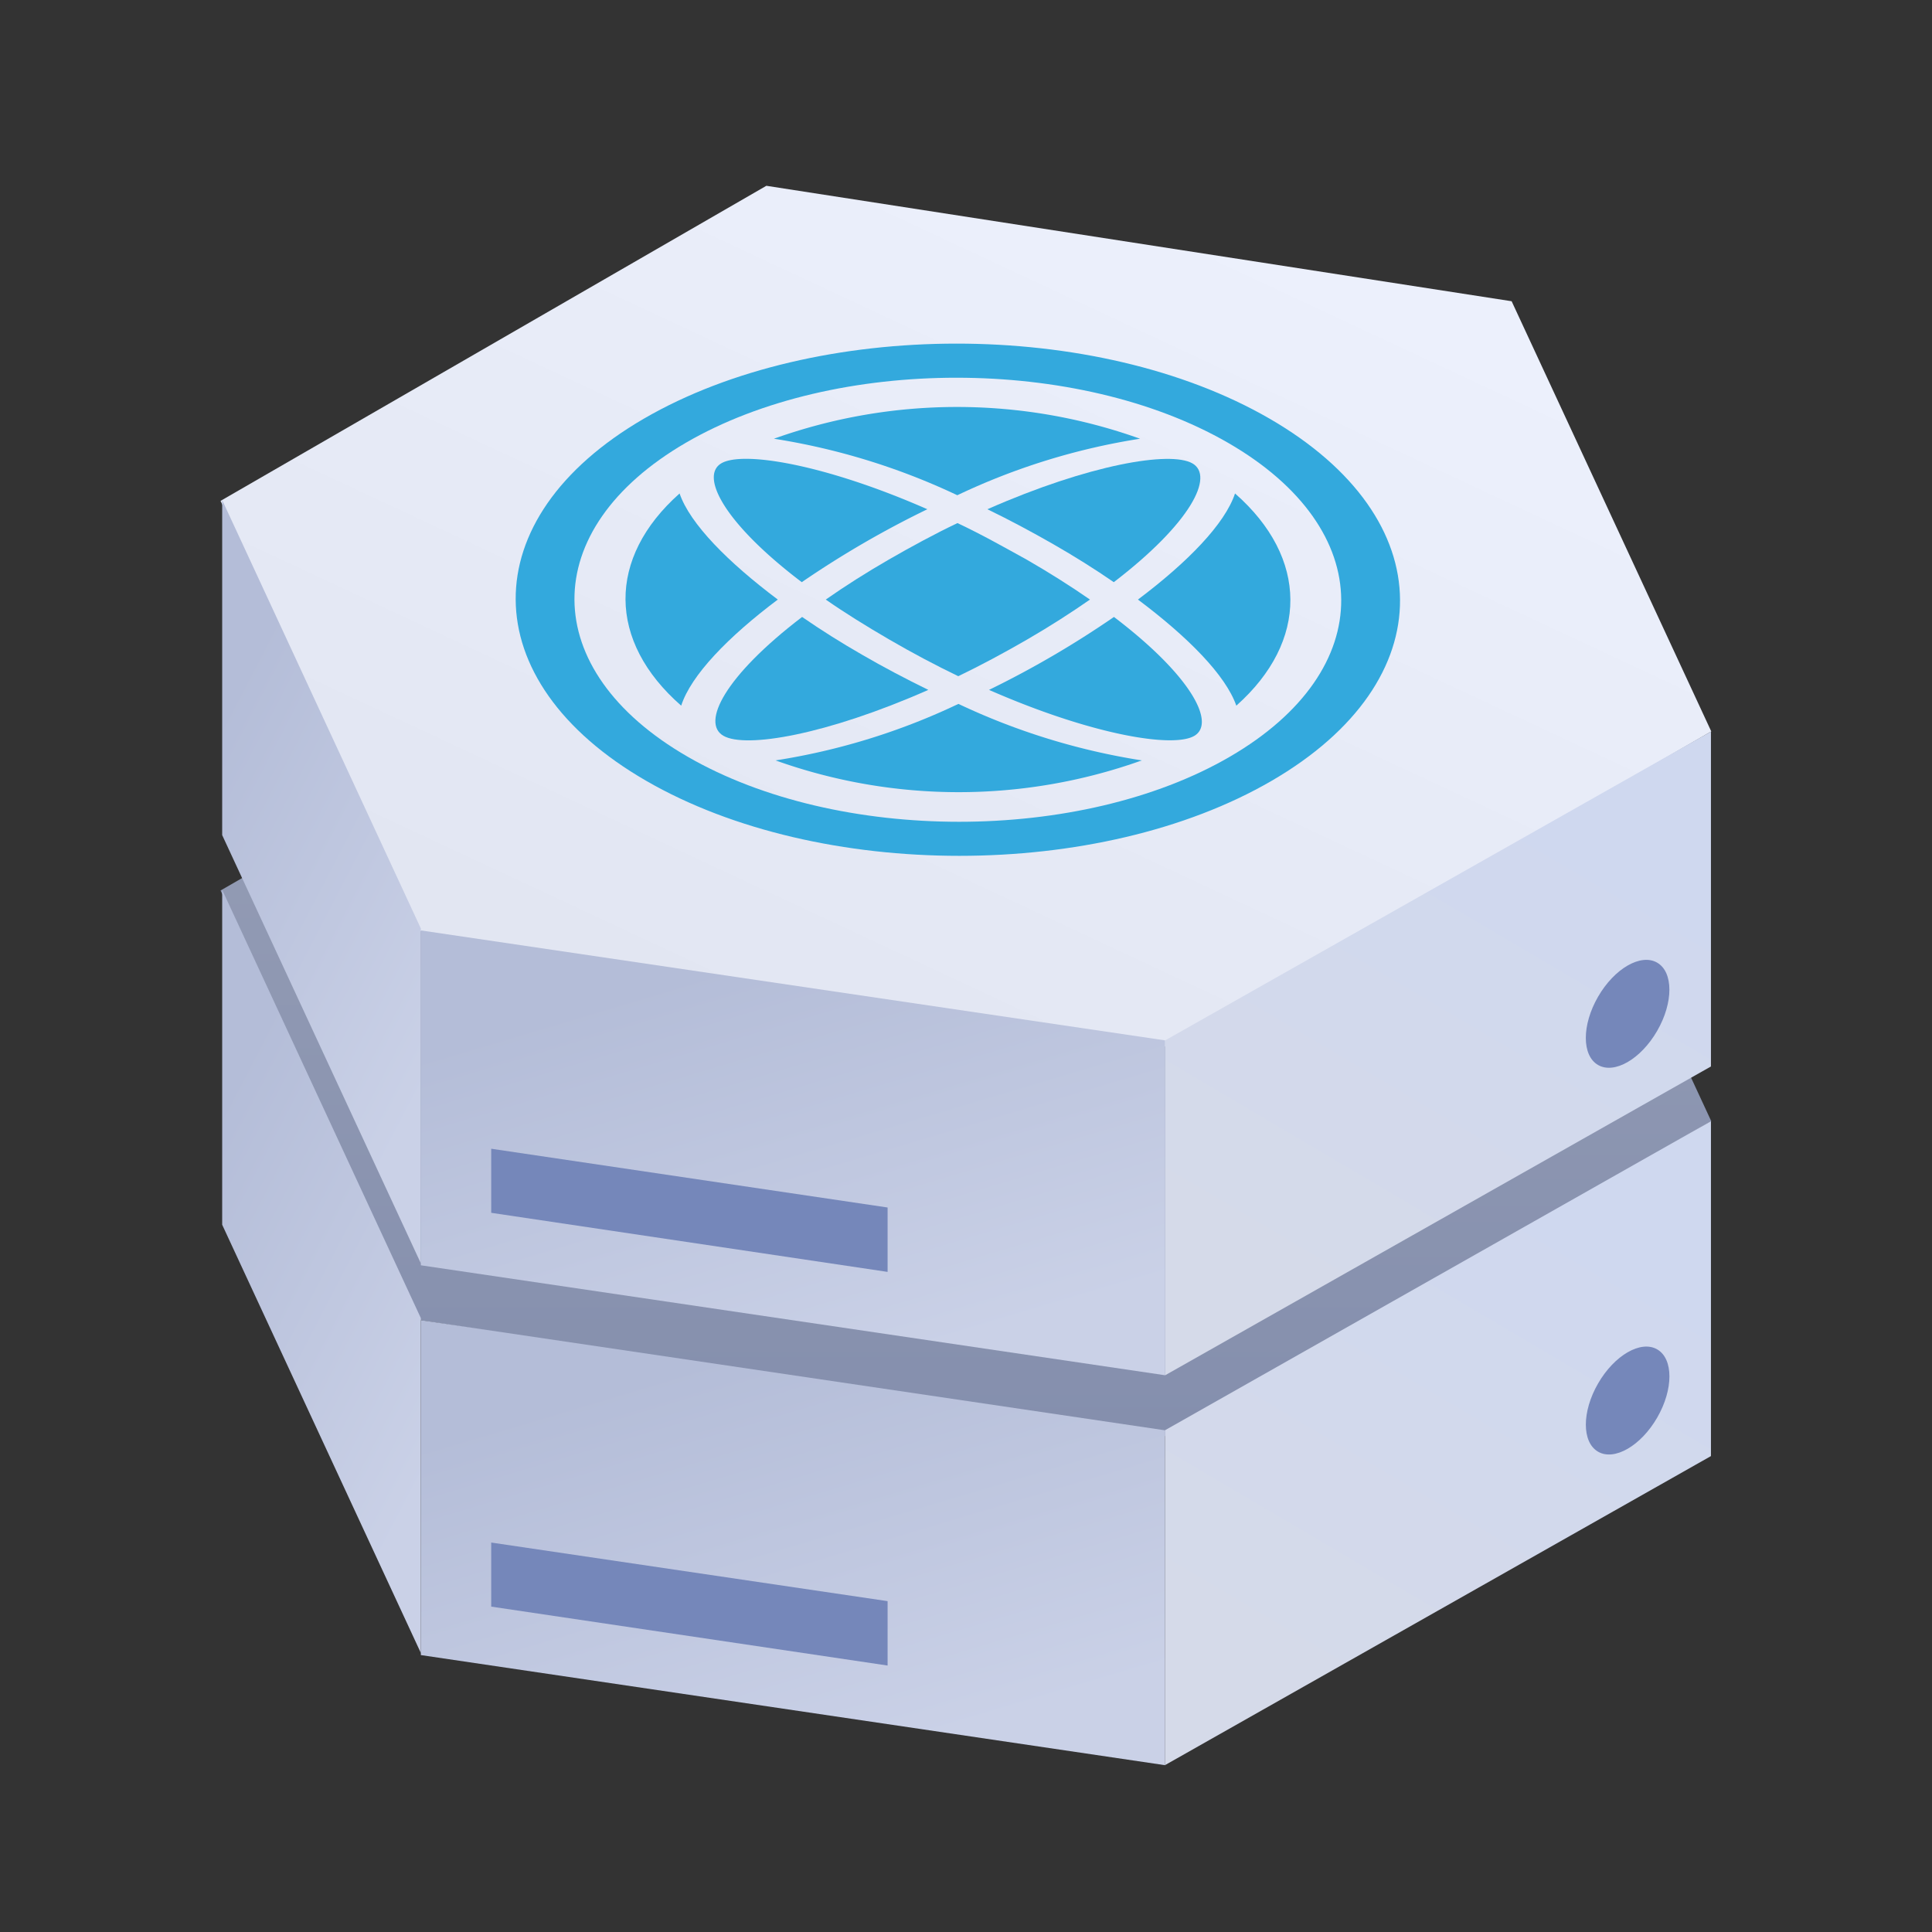 <svg id="图层_1" data-name="图层 1" xmlns="http://www.w3.org/2000/svg" xmlns:xlink="http://www.w3.org/1999/xlink" viewBox="0 0 120 120"><rect x="0" y="0" width="120" height="120" fill="#333333" stroke="none"/><defs><style>.cls-1{fill:none;}.cls-2{clip-path:url(#clip-path);}.cls-3{fill:url(#未命名的渐变_13);}.cls-4{fill:url(#未命名的渐变_11);}.cls-5{fill:url(#未命名的渐变_11-2);}.cls-6{fill:#7587ba;}.cls-7{fill:url(#未命名的渐变_10);}.cls-8{fill:url(#未命名的渐变_6);}.cls-9{fill:url(#未命名的渐变_11-3);}.cls-10{fill:url(#未命名的渐变_11-4);}.cls-11{fill:url(#未命名的渐变_10-2);}.cls-12{isolation:isolate;}.cls-13{fill:#33a9dd;}</style><clipPath id="clip-path"><rect class="cls-1" width="120" height="120"/></clipPath><linearGradient id="未命名的渐变_13" x1="60" y1="-507.08" x2="60" y2="-585.21" gradientTransform="matrix(1, 0, 0, -1, 0, -483.74)" gradientUnits="userSpaceOnUse"><stop offset="0" stop-color="#9da4b9"/><stop offset="1" stop-color="#808bab"/></linearGradient><linearGradient id="未命名的渐变_11" x1="30.36" y1="-568.11" x2="10.85" y2="-557.96" gradientTransform="matrix(1, 0, 0, -1, 0, -483.74)" gradientUnits="userSpaceOnUse"><stop offset="0" stop-color="#cad1e7"/><stop offset="1" stop-color="#b4bdd8"/></linearGradient><linearGradient id="未命名的渐变_11-2" x1="53.31" y1="-593.12" x2="45.69" y2="-567.63" xlink:href="#未命名的渐变_11"/><linearGradient id="未命名的渐变_10" x1="97.89" y1="-558.84" x2="80.4" y2="-588.5" gradientTransform="matrix(1, 0, 0, -1, 0, -483.74)" gradientUnits="userSpaceOnUse"><stop offset="0" stop-color="#cfd8ef"/><stop offset="1" stop-color="#d5dae9"/></linearGradient><linearGradient id="未命名的渐变_6" x1="74.99" y1="-489.92" x2="44.98" y2="-554.17" gradientTransform="matrix(1, 0, 0, -1, 0, -483.74)" gradientUnits="userSpaceOnUse"><stop offset="0" stop-color="#edf1fd"/><stop offset="1" stop-color="#e1e5f1"/></linearGradient><linearGradient id="未命名的渐变_11-3" x1="30.36" y1="-543.91" x2="10.85" y2="-533.76" xlink:href="#未命名的渐变_11"/><linearGradient id="未命名的渐变_11-4" x1="53.31" y1="-568.92" x2="45.69" y2="-543.42" xlink:href="#未命名的渐变_11"/><linearGradient id="未命名的渐变_10-2" x1="97.89" y1="-534.63" x2="80.4" y2="-564.3" xlink:href="#未命名的渐变_10"/></defs><title>资产图标</title><g class="cls-2"><path class="cls-3" d="M93.89,42.91l12.4,26.73L72.4,89.2,26.11,82,13.7,55.31,47.6,35.75Z"/><path class="cls-4" d="M13.8,55.27l12.34,26.6v20.8L13.8,76.07Z"/><path class="cls-5" d="M26.14,82l46.23,6.84v20.8l-46.23-6.84Z"/><path class="cls-6" d="M30.51,95.81l24.62,3.64v4L30.51,99.79Z"/><path class="cls-7" d="M106.27,69.64,72.37,88.83v20.8l33.9-19.19Z"/><ellipse class="cls-6" cx="101.1" cy="86.99" rx="3.67" ry="2.12" transform="translate(-24.79 131.05) rotate(-60)"/><path class="cls-8" d="M93.89,18.71l12.4,26.72L72.4,65,26.11,57.84,13.7,31.11,47.6,11.54Z"/><path class="cls-9" d="M13.8,31.06,26.14,57.67v20.8L13.8,51.87Z"/><path class="cls-10" d="M26.14,57.79l46.23,6.83v20.8L26.14,78.59Z"/><path class="cls-6" d="M30.51,71.35,55.13,75v4L30.51,75.33Z"/><path class="cls-11" d="M106.27,45.44,72.37,64.62v20.8l33.9-19.18Z"/><ellipse class="cls-6" cx="101.1" cy="62.97" rx="3.67" ry="2.12" transform="translate(-3.99 119.04) rotate(-60)"/></g><g class="cls-12"><path class="cls-13" d="M70.81,27.25a41.21,41.21,0,0,0-11.35,3.51,41.64,41.64,0,0,0-11.39-3.51A33.76,33.76,0,0,1,70.81,27.25Z"/><path class="cls-13" d="M74.06,28.78c1.38.79-.09,3.71-4.88,7.38-1.19-.82-2.45-1.61-3.76-2.36s-2.67-1.48-4.09-2.17C67.66,28.84,72.69,28,74.06,28.78Z"/><path class="cls-13" d="M57.6,31.63a60.21,60.21,0,0,0-7.8,4.53c-4.84-3.67-6.33-6.59-5-7.38S51.25,28.84,57.6,31.63Z"/><path class="cls-13" d="M76.71,30.65c4.56,4,4.58,9.18.08,13.18-.66-1.89-3-4.26-6.11-6.59C73.78,34.91,76.08,32.54,76.71,30.65Z"/><path class="cls-13" d="M42.21,30.65c.65,1.89,3,4.26,6.1,6.59-3.1,2.33-5.39,4.7-6,6.59C37.73,39.83,37.7,34.65,42.21,30.65Z"/><path class="cls-13" d="M78.85,26c10.76,6.22,10.82,16.29.13,22.5s-28.08,6.21-38.84,0S29.32,32.2,40,26,68.09,19.78,78.85,26ZM42.71,47c9.33,5.39,24.41,5.39,33.68,0s9.21-14.12-.12-19.5-24.4-5.39-33.67,0-9.22,14.12.11,19.5"/><path class="cls-13" d="M63.77,34.76c1.37.79,2.69,1.62,3.93,2.48-1.15.8-2.45,1.64-3.9,2.48S60.91,41.33,59.52,42c-1.39-.67-2.83-1.43-4.29-2.28s-2.78-1.67-3.94-2.48c1.23-.86,2.54-1.69,3.91-2.48s2.88-1.61,4.27-2.27C61,33.21,62.39,34,63.77,34.76Z"/><path class="cls-13" d="M69.19,38.32c4.83,3.67,6.32,6.59,5,7.38s-6.4-.06-12.76-2.85A60.21,60.21,0,0,0,69.19,38.32Z"/><path class="cls-13" d="M57.66,42.85c-6.32,2.79-11.35,3.65-12.73,2.85S45,42,49.82,38.32q1.78,1.23,3.75,2.36C54.88,41.44,56.25,42.16,57.66,42.85Z"/><path class="cls-13" d="M70.92,47.23a33.78,33.78,0,0,1-22.75,0,41.06,41.06,0,0,0,11.36-3.51A41.64,41.64,0,0,0,70.92,47.23Z"/></g></svg>